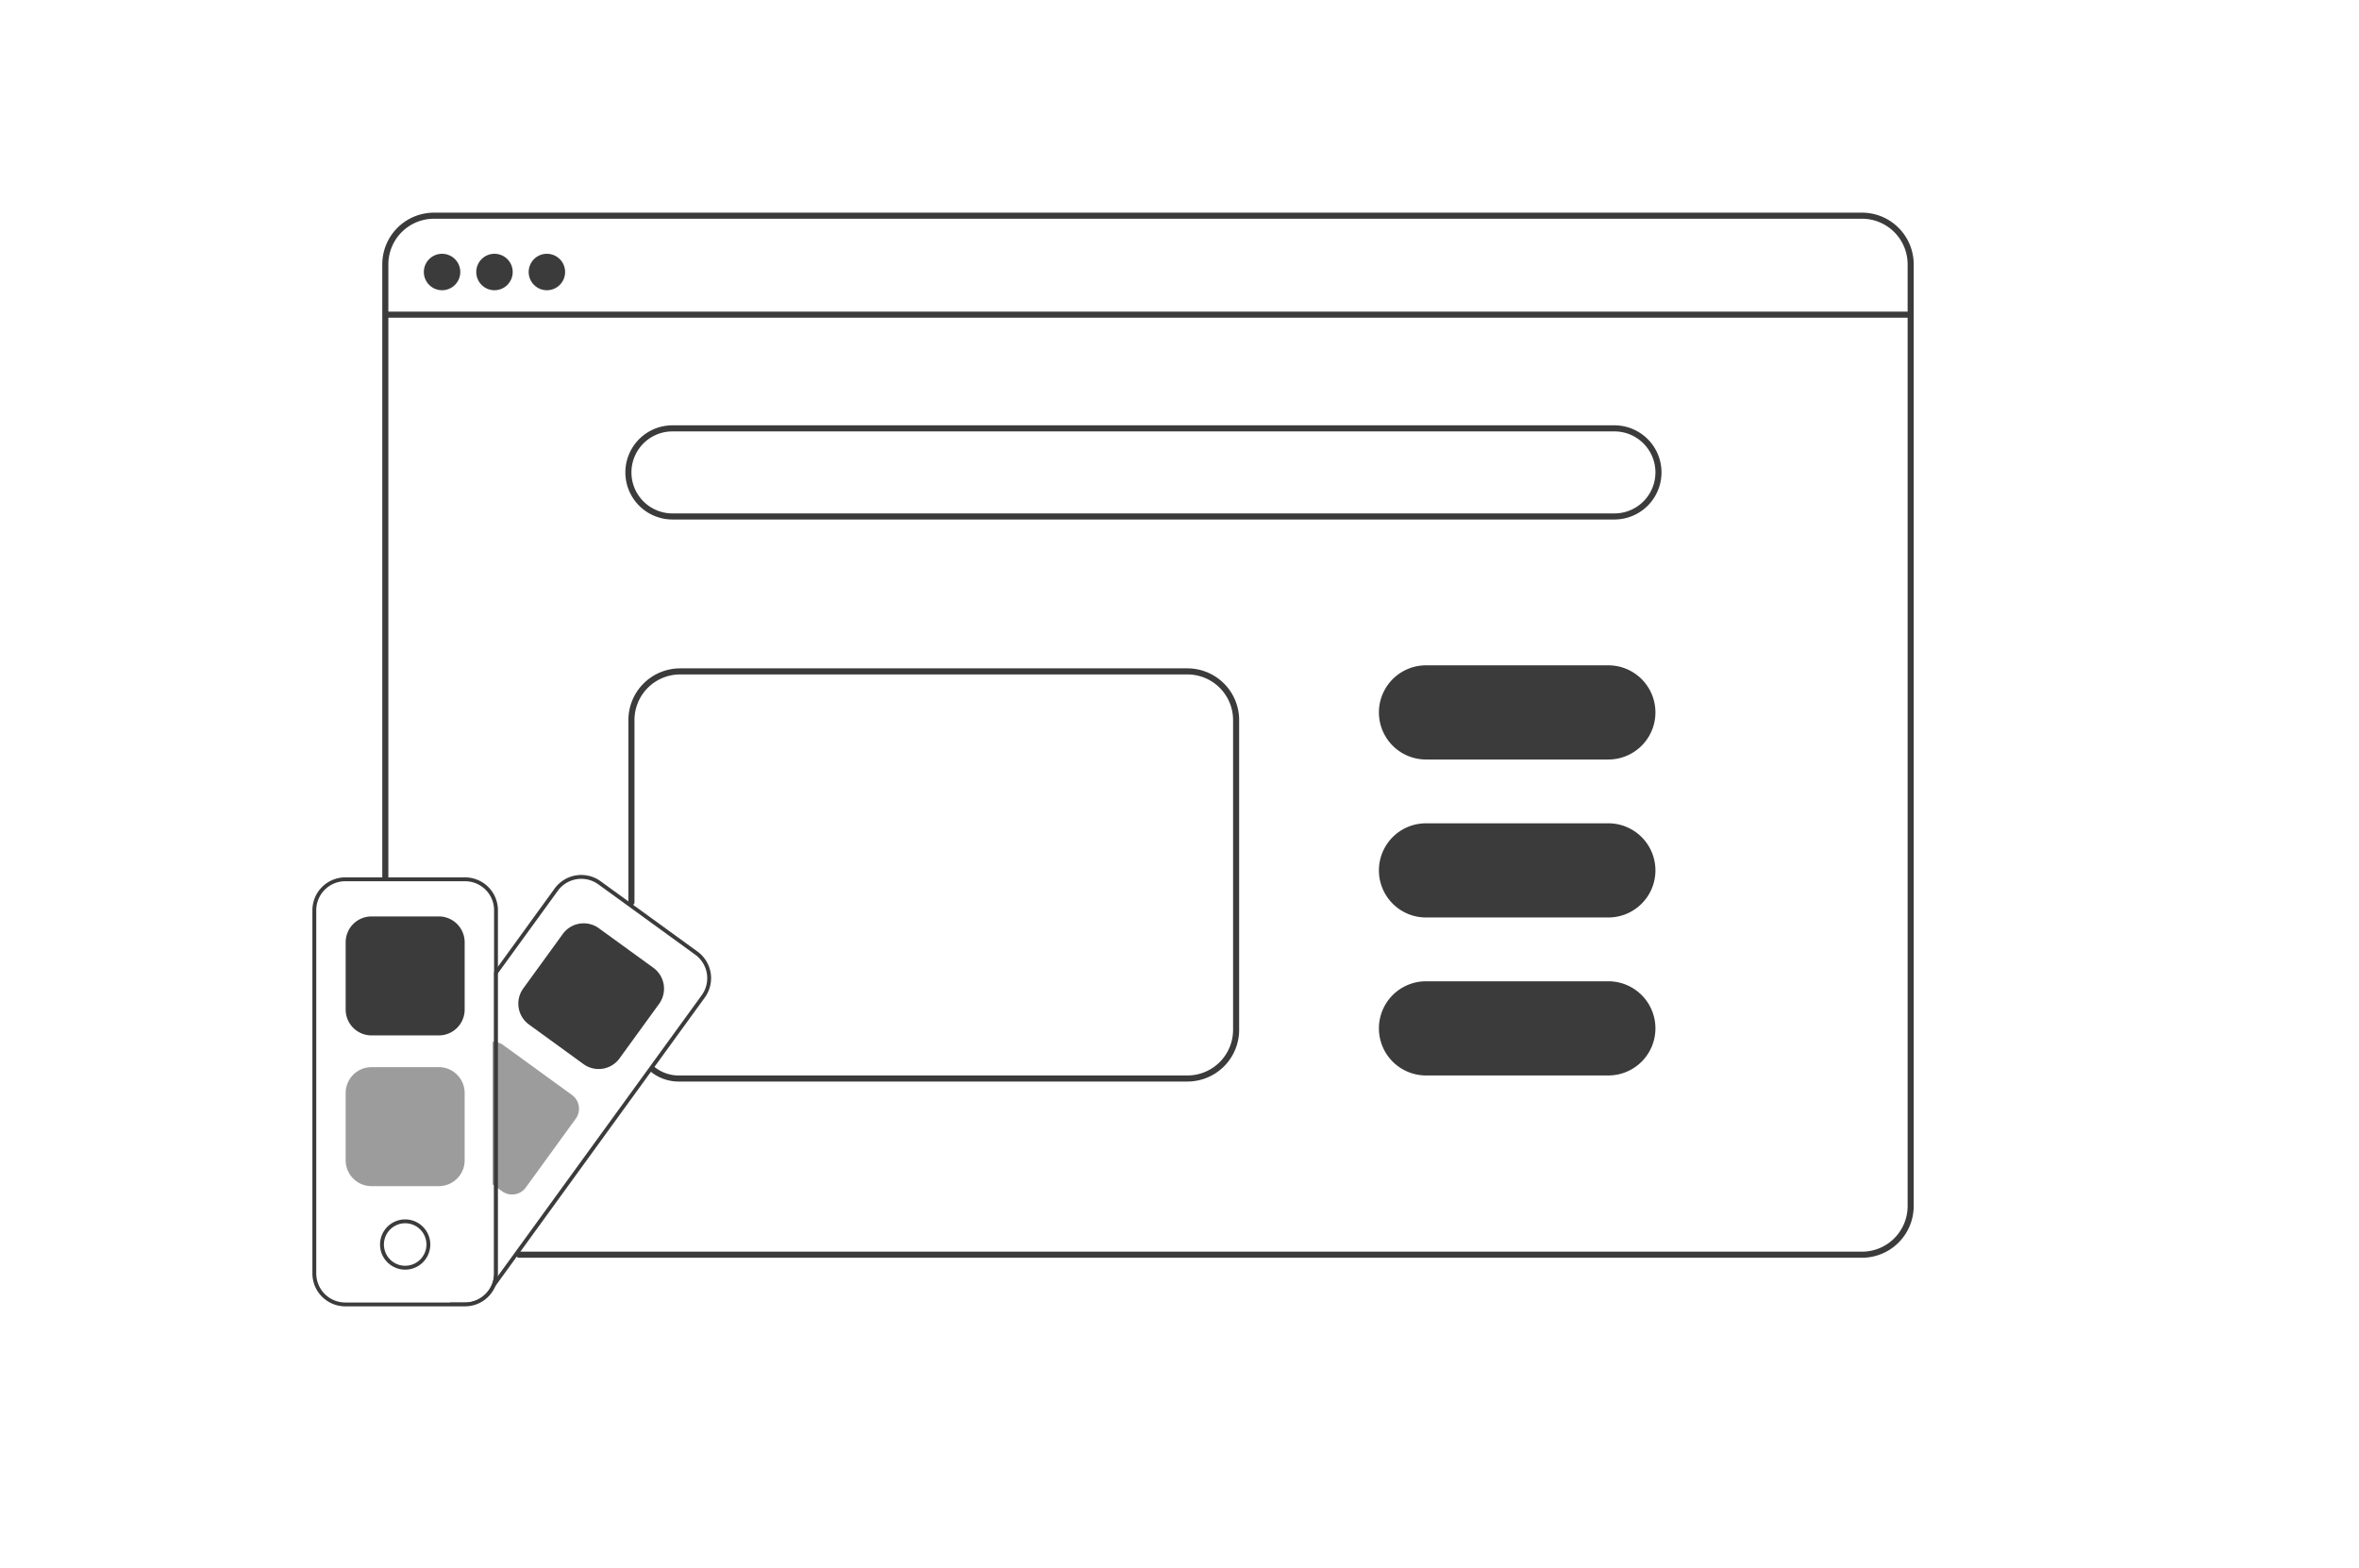 <svg width="776.363" height="516.128" xmlns="http://www.w3.org/2000/svg">

 <g>
  <title>background</title>
  <rect fill="none" id="canvas_background" height="602" width="802" y="-1" x="-1"/>
 </g>
 <g>
  <title>Layer 1</title>
  <path id="svg_5" fill="#3b3b3b" d="m390.813,356l-167,0a14.696,14.696 0 0 1 -9.607,-3.205a1,1 0 0 1 1.214,-1.59a12.677,12.677 0 0 0 8.393,2.795l167,0a15.017,15.017 0 0 0 15,-15l0,-102a15.017,15.017 0 0 0 -15,-15l-167,0a15.017,15.017 0 0 0 -15,15l0,60a1,1 0 0 1 -2,0l0,-60a17.019,17.019 0 0 1 17,-17l167,0a17.019,17.019 0 0 1 17,17l0,102a17.019,17.019 0 0 1 -17,17z"/>
  <path id="svg_6" fill="#3b3b3b" d="m612.813,414l-442,0a1,1 0 0 1 0,-2l442,0a15.017,15.017 0 0 0 15,-15l0,-310a15.017,15.017 0 0 0 -15,-15l-470,0a15.017,15.017 0 0 0 -15,15l0,202a1,1 0 0 1 -2,0l0,-202a17.019,17.019 0 0 1 17,-17l470,0a17.019,17.019 0 0 1 17,17l0,310a17.019,17.019 0 0 1 -17,17z"/>
  <rect id="svg_7" fill="#3b3b3b" height="2" width="503" y="102.575" x="126.486"/>
  <circle id="svg_8" fill="#3b3b3b" r="6" cy="89.535" cx="145.486"/>
  <circle id="svg_9" fill="#3b3b3b" r="6" cy="89.535" cx="162.736"/>
  <circle id="svg_10" fill="#3b3b3b" r="6" cy="89.535" cx="179.986"/>
  <path id="svg_11" fill="#3b3b3b" d="m531.313,171l-310,0a15.5,15.5 0 0 1 0,-31l310,0a15.5,15.5 0 0 1 0,31zm-310,-29a13.5,13.5 0 0 0 0,27l310,0a13.5,13.5 0 0 0 0,-27l-310,0z"/>
  <path id="svg_12" fill="#3b3b3b" d="m529.313,250l-60,0a15.5,15.5 0 0 1 0,-31l60,0a15.5,15.5 0 0 1 0,31z"/>
  <path id="svg_13" fill="#3b3b3b" d="m529.313,302l-60,0a15.5,15.5 0 0 1 0,-31l60,0a15.5,15.5 0 0 1 0,31z"/>
  <path id="svg_14" fill="#3b3b3b" d="m529.313,354l-60,0a15.5,15.5 0 0 1 0,-31l60,0a15.5,15.5 0 0 1 0,31z"/>
  <path id="svg_27" fill="#3b3b3b" d="m162.603,343.43l0,46.16l0.63,0.46l0,-46.55a4.502,4.502 0 0 0 -0.63,-0.07zm66.97,-30.2l-31.92,-23.17a10.841,10.841 0 0 0 -15.11,2.4l-18.67,25.74l-1.27,1.74l0,99.25a9.551,9.551 0 0 1 -9.54,9.54l-5.3,0l3.07,0.62a10.391,10.391 0 0 0 2.15,0.22a10.836,10.836 0 0 0 8.76,-4.46l1.3,-1.8l68.93,-94.98a10.837,10.837 0 0 0 -2.4,-15.1l0,0zm1.37,14.35l-67.11,92.47l-0.71,0.98l-0.07,0.1a10.325,10.325 0 0 0 0.18,-1.94l0,-97.95l0.64,-0.88l19.71,-27.15a9.557,9.557 0 0 1 13.32,-2.12l31.92,23.17a9.552,9.552 0 0 1 2.12,13.32l0,-0z"/>
  <path id="svg_28" fill="#3b3b3b" d="m197.001,351.879a8.436,8.436 0 0 1 -4.974,-1.623l-17.938,-13.017a8.51,8.51 0 0 1 -1.887,-11.872l13.017,-17.938a8.5,8.5 0 0 1 11.872,-1.887l17.938,13.017a8.51,8.51 0 0 1 1.887,11.872l-13.017,17.938a8.444,8.444 0 0 1 -5.545,3.403a8.617,8.617 0 0 1 -1.353,0.107z"/>
  <path id="svg_29" opacity="0.5" fill="#3b3b3b" d="m168.514,393.187a5.544,5.544 0 0 1 -3.268,-1.065l-3.145,-2.281l0,-46.943l0.53,0.032a5.726,5.726 0 0 1 1.394,0.258a5.46,5.46 0 0 1 1.574,0.798l22.648,16.441a5.585,5.585 0 0 1 1.237,7.803l-16.436,22.649a5.54,5.54 0 0 1 -3.64,2.237a5.664,5.664 0 0 1 -0.895,0.072z"/>
  <path id="svg_30" fill="#3b3b3b" d="m153.063,288.8l-39.44,0a10.823,10.823 0 0 0 -10.81,10.81l0,119.58a10.823,10.823 0 0 0 10.81,10.81l39.44,0a10.811,10.811 0 0 0 9.98,-6.69a10.477,10.477 0 0 0 0.6,-1.9a10.337,10.337 0 0 0 0.19,-1.36a8.18,8.18 0 0 0 0.04,-0.86l0,-119.58a10.823,10.823 0 0 0 -10.81,-10.81zm9.54,130.39a9.551,9.551 0 0 1 -9.54,9.54l-39.44,0a9.551,9.551 0 0 1 -9.54,-9.54l0,-119.58a9.551,9.551 0 0 1 9.54,-9.54l39.44,0a9.551,9.551 0 0 1 9.54,9.54l0,119.58z"/>
  <path id="svg_31" fill="#3b3b3b" d="m144.424,340.817l-22.163,0a8.51,8.51 0 0 1 -8.5,-8.5l0,-22.163a8.51,8.51 0 0 1 8.5,-8.5l22.163,0a8.509,8.509 0 0 1 8.5,8.5l0,22.163a8.509,8.509 0 0 1 -8.5,8.5z"/>
  <path id="svg_32" opacity="0.5" fill="#3b3b3b" d="m144.424,390.429l-22.163,0a8.51,8.51 0 0 1 -8.5,-8.5l0,-22.163a8.51,8.51 0 0 1 8.5,-8.5l22.163,0a8.509,8.509 0 0 1 8.5,8.5l0,22.163a8.509,8.509 0 0 1 -8.5,8.5z"/>
  <path id="svg_33" fill="#3b3b3b" d="m133.343,401.38a8.27,8.27 0 1 0 8.27,8.27a8.28,8.28 0 0 0 -8.27,-8.27zm0,15.26a6.995,6.995 0 1 1 7,-6.99a7.005,7.005 0 0 1 -7,6.99l0,-0z"/>
 </g>
</svg>